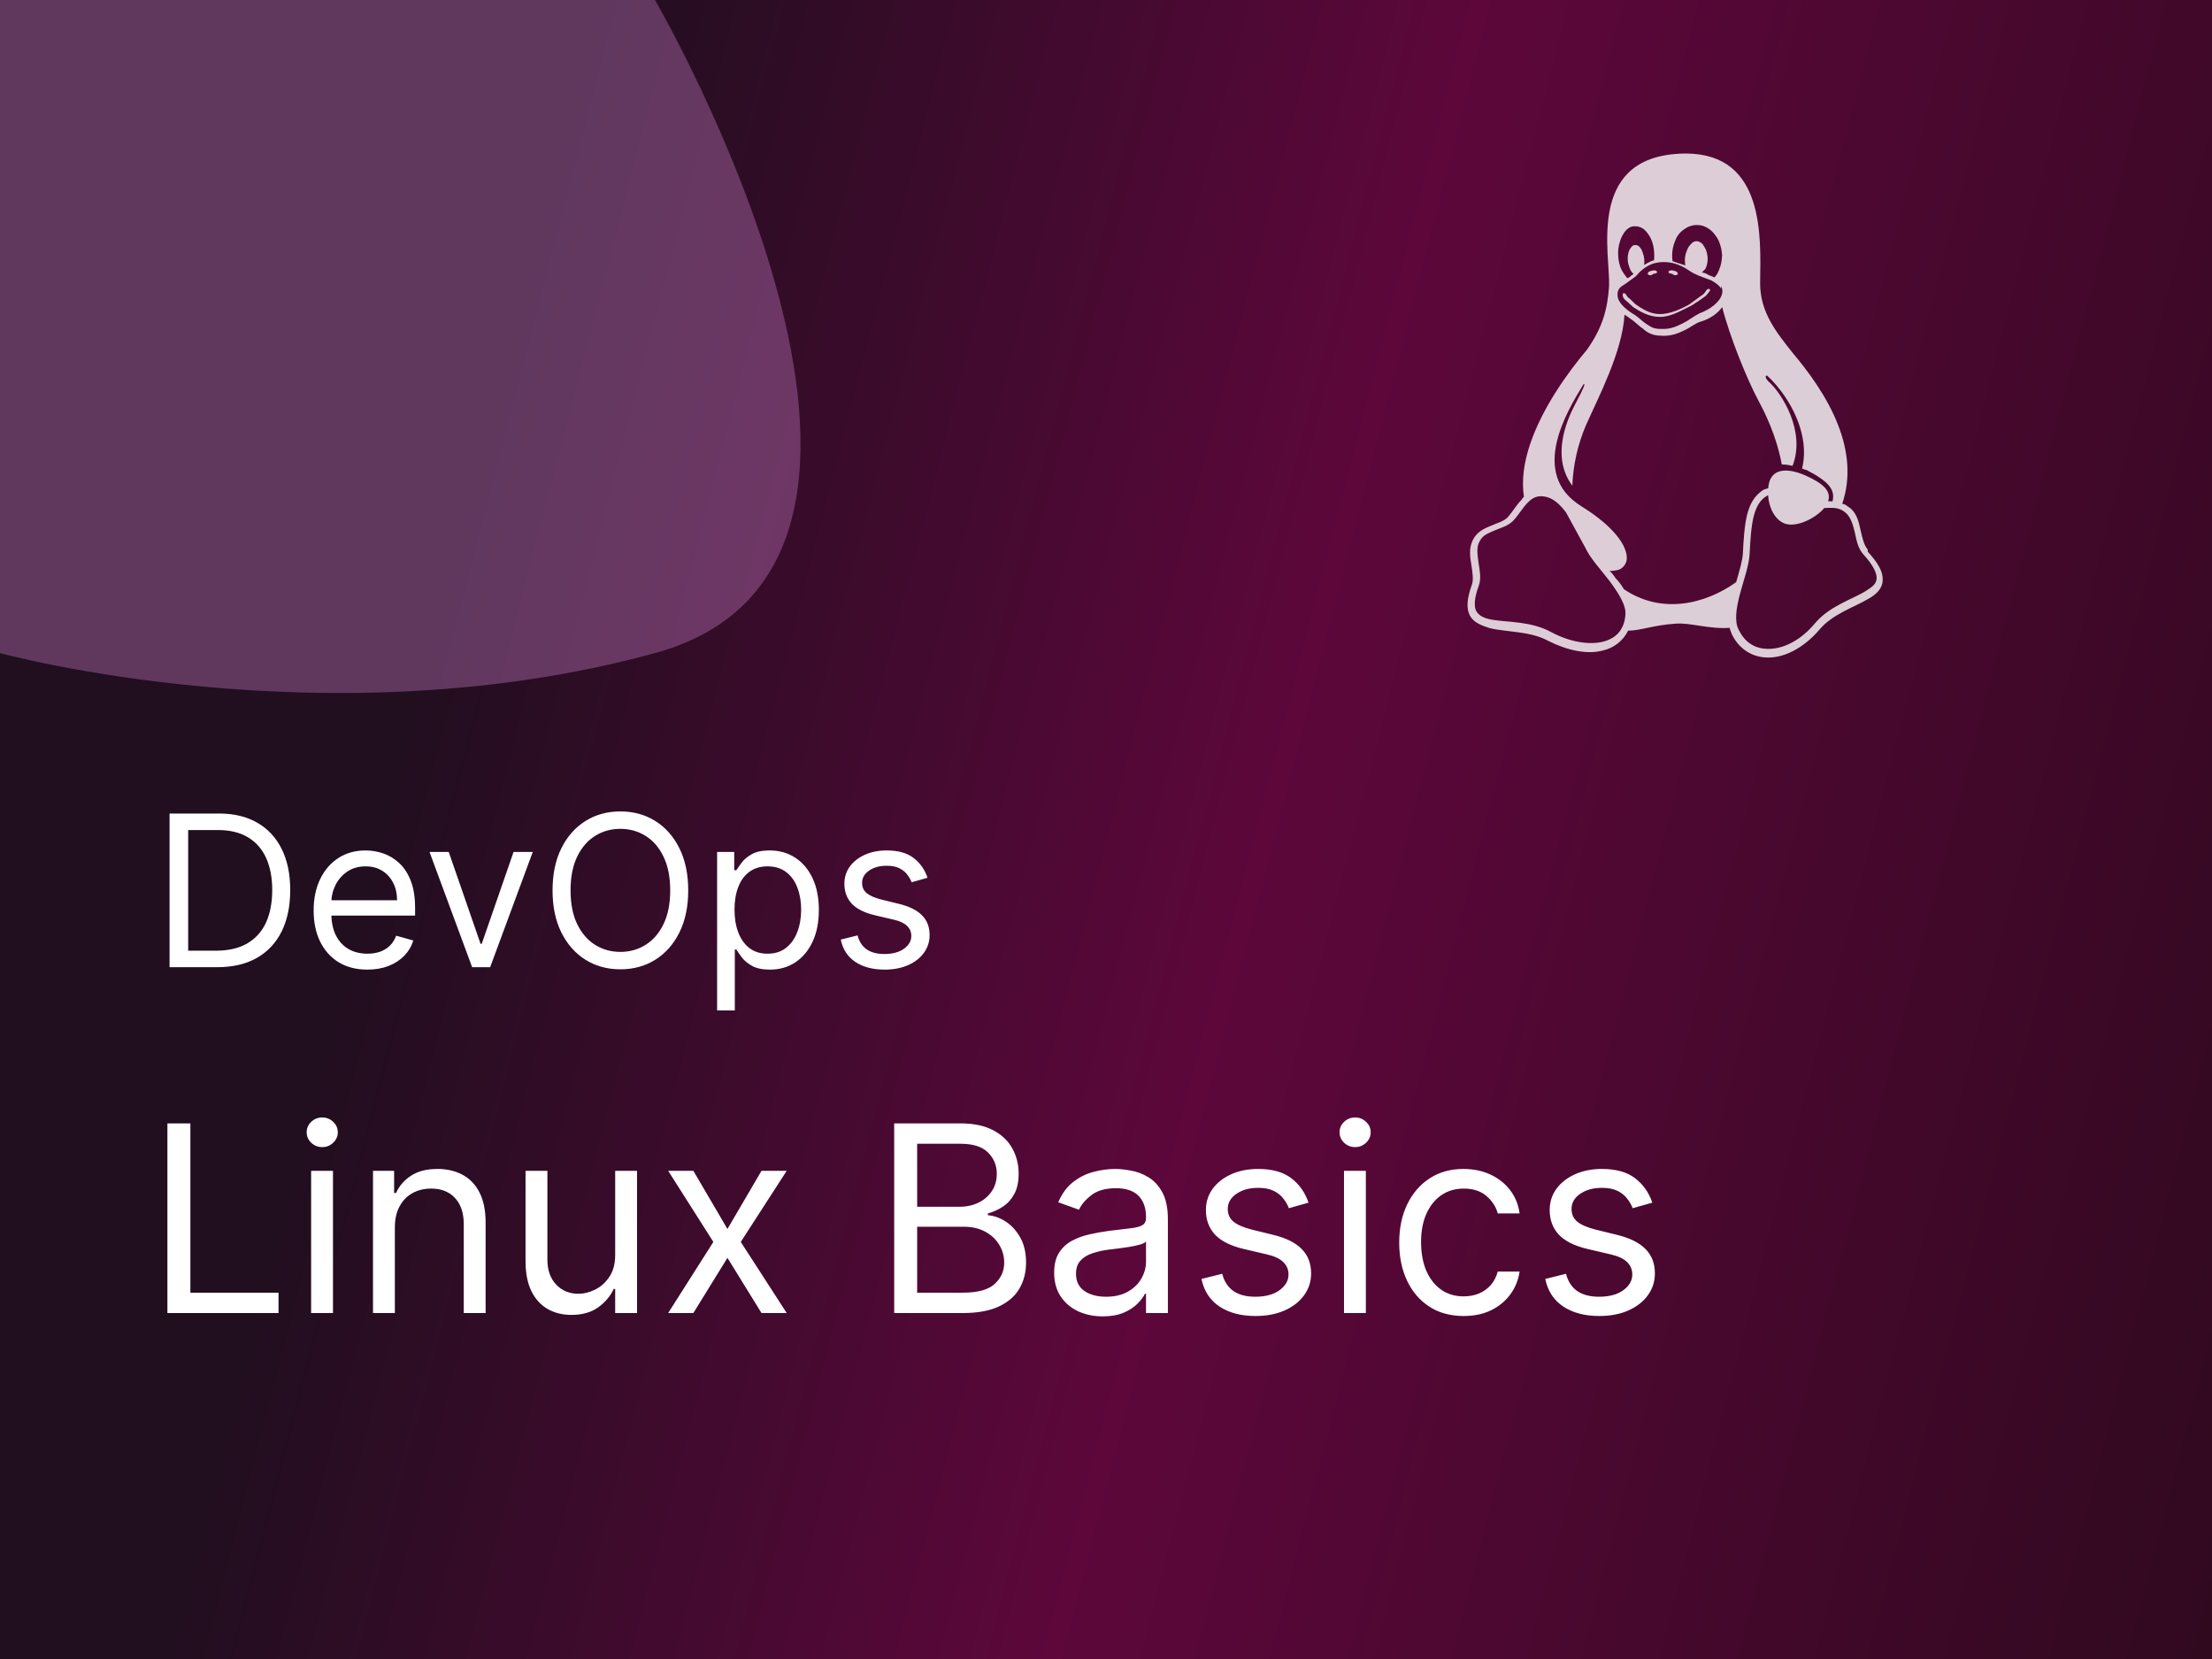 <svg width="1920" height="1440" viewBox="0 0 1920 1440" fill="none" xmlns="http://www.w3.org/2000/svg">
<rect x="0" y="0" width="1920" height="1440" fill="#808080" stroke="none"/>
<g clip-path="url(#clip0_105_270)">
<rect width="1920" height="1440" fill="url(#paint0_linear_105_270)"/>
<path d="M188.345 839.529H147.181V706.135H190.169C203.109 706.135 214.182 708.806 223.387 714.147C232.593 719.444 239.649 727.065 244.556 737.008C249.462 746.909 251.916 758.763 251.916 772.571C251.916 786.466 249.441 798.429 244.491 808.46C239.54 818.447 232.332 826.133 222.866 831.517C213.4 836.858 201.893 839.529 188.345 839.529ZM163.334 825.199H187.303C198.333 825.199 207.473 823.071 214.724 818.816C221.976 814.561 227.382 808.503 230.943 800.644C234.503 792.784 236.284 783.427 236.284 772.571C236.284 761.803 234.525 752.532 231.008 744.759C227.491 736.943 222.237 730.951 215.246 726.782C208.255 722.57 199.548 720.464 189.127 720.464H163.334V825.199ZM318.873 841.613C309.233 841.613 300.918 839.485 293.927 835.23C286.979 830.931 281.617 824.939 277.839 817.253C274.105 809.524 272.237 800.535 272.237 790.288C272.237 780.04 274.105 771.008 277.839 763.192C281.617 755.333 286.871 749.21 293.601 744.824C300.375 740.395 308.278 738.181 317.31 738.181C322.52 738.181 327.666 739.049 332.746 740.786C337.827 742.523 342.451 745.345 346.62 749.253C350.788 753.118 354.11 758.242 356.585 764.625C359.06 771.008 360.298 778.868 360.298 788.203V794.717H283.18V781.429H344.666C344.666 775.785 343.537 770.748 341.279 766.318C339.064 761.889 335.895 758.394 331.769 755.832C327.688 753.27 322.868 751.989 317.31 751.989C311.187 751.989 305.89 753.509 301.417 756.548C296.988 759.545 293.579 763.453 291.191 768.272C288.803 773.092 287.609 778.26 287.609 783.774V792.632C287.609 800.188 288.912 806.593 291.517 811.847C294.166 817.057 297.835 821.031 302.524 823.766C307.214 826.458 312.664 827.805 318.873 827.805C322.911 827.805 326.559 827.24 329.815 826.111C333.116 824.939 335.96 823.202 338.348 820.9C340.736 818.556 342.582 815.646 343.884 812.172L358.735 816.341C357.172 821.378 354.544 825.807 350.854 829.628C347.163 833.406 342.603 836.359 337.176 838.486C331.748 840.571 325.647 841.613 318.873 841.613ZM462.444 739.483L425.448 839.529H409.816L372.82 739.483H389.494L417.111 819.207H418.153L445.769 739.483H462.444ZM597.368 772.832C597.368 786.901 594.827 799.059 589.747 809.307C584.667 819.554 577.697 827.457 568.839 833.015C559.981 838.573 549.864 841.352 538.487 841.352C527.11 841.352 516.993 838.573 508.135 833.015C499.277 827.457 492.307 819.554 487.227 809.307C482.146 799.059 479.606 786.901 479.606 772.832C479.606 758.763 482.146 746.605 487.227 736.357C492.307 726.109 499.277 718.207 508.135 712.648C516.993 707.09 527.11 704.311 538.487 704.311C549.864 704.311 559.981 707.09 568.839 712.648C577.697 718.207 584.667 726.109 589.747 736.357C594.827 746.605 597.368 758.763 597.368 772.832ZM581.736 772.832C581.736 761.281 579.803 751.533 575.939 743.587C572.118 735.641 566.929 729.627 560.372 725.545C553.858 721.463 546.564 719.422 538.487 719.422C530.41 719.422 523.094 721.463 516.537 725.545C510.024 729.627 504.835 735.641 500.97 743.587C497.149 751.533 495.238 761.281 495.238 772.832C495.238 784.382 497.149 794.13 500.97 802.077C504.835 810.023 510.024 816.037 516.537 820.119C523.094 824.2 530.41 826.241 538.487 826.241C546.564 826.241 553.858 824.2 560.372 820.119C566.929 816.037 572.118 810.023 575.939 802.077C579.803 794.13 581.736 784.382 581.736 772.832ZM622.444 877.045V739.483H637.295V755.376H639.118C640.247 753.639 641.81 751.425 643.808 748.732C645.849 745.997 648.758 743.565 652.536 741.437C656.357 739.266 661.524 738.181 668.038 738.181C676.461 738.181 683.887 740.287 690.313 744.499C696.74 748.711 701.755 754.681 705.359 762.41C708.963 770.14 710.765 779.258 710.765 789.767C710.765 800.362 708.963 809.545 705.359 817.318C701.755 825.047 696.761 831.039 690.378 835.295C683.995 839.507 676.635 841.613 668.298 841.613C661.872 841.613 656.726 840.549 652.861 838.421C648.997 836.25 646.022 833.797 643.938 831.061C641.854 828.282 640.247 825.981 639.118 824.157H637.816V877.045H622.444ZM637.555 789.506C637.555 797.062 638.662 803.727 640.877 809.502C643.091 815.234 646.326 819.728 650.582 822.985C654.837 826.198 660.048 827.805 666.214 827.805C672.64 827.805 678.003 826.111 682.302 822.724C686.644 819.294 689.901 814.691 692.072 808.916C694.286 803.097 695.394 796.627 695.394 789.506C695.394 782.472 694.308 776.132 692.137 770.487C690.009 764.799 686.774 760.304 682.432 757.004C678.133 753.661 672.727 751.989 666.214 751.989C659.961 751.989 654.707 753.574 650.452 756.744C646.196 759.87 642.983 764.256 640.812 769.901C638.641 775.502 637.555 782.037 637.555 789.506ZM805.078 761.889L791.27 765.797C790.402 763.496 789.121 761.26 787.427 759.089C785.777 756.874 783.519 755.05 780.653 753.617C777.788 752.184 774.118 751.468 769.646 751.468C763.523 751.468 758.421 752.879 754.339 755.702C750.301 758.481 748.282 762.02 748.282 766.318C748.282 770.14 749.672 773.157 752.451 775.372C755.23 777.587 759.572 779.432 765.477 780.908L780.328 784.556C789.273 786.727 795.938 790.049 800.324 794.521C804.709 798.95 806.902 804.66 806.902 811.651C806.902 817.383 805.252 822.507 801.952 827.023C798.695 831.539 794.136 835.099 788.274 837.705C782.412 840.31 775.595 841.613 767.822 841.613C757.618 841.613 749.172 839.398 742.485 834.969C735.798 830.54 731.564 824.07 729.784 815.559L744.374 811.912C745.764 817.296 748.391 821.335 752.255 824.027C756.163 826.719 761.265 828.065 767.562 828.065C774.726 828.065 780.415 826.545 784.627 823.506C788.882 820.423 791.01 816.732 791.01 812.433C791.01 808.959 789.794 806.05 787.362 803.705C784.93 801.317 781.196 799.537 776.159 798.364L759.485 794.456C750.323 792.285 743.592 788.92 739.294 784.36C735.038 779.758 732.911 774.004 732.911 767.1C732.911 761.455 734.495 756.462 737.665 752.119C740.879 747.777 745.242 744.368 750.757 741.893C756.315 739.418 762.611 738.181 769.646 738.181C779.546 738.181 787.319 740.352 792.964 744.694C798.652 749.036 802.69 754.768 805.078 761.889Z" fill="url(#paint1_linear_105_270)"/>
<path d="M145.308 1139.71V975.097H165.242V1122.03H241.761V1139.71H145.308ZM270.054 1139.71V1016.25H289.023V1139.71H270.054ZM279.699 995.674C276.002 995.674 272.814 994.414 270.135 991.896C267.509 989.377 266.196 986.35 266.196 982.813C266.196 979.277 267.509 976.249 270.135 973.731C272.814 971.212 276.002 969.953 279.699 969.953C283.397 969.953 286.558 971.212 289.184 973.731C291.863 976.249 293.203 979.277 293.203 982.813C293.203 986.35 291.863 989.377 289.184 991.896C286.558 994.414 283.397 995.674 279.699 995.674ZM342.736 1065.44V1139.71H323.766V1016.25H342.093V1035.54H343.7C346.594 1029.27 350.988 1024.23 356.882 1020.43C362.776 1016.57 370.385 1014.64 379.709 1014.64C388.068 1014.64 395.383 1016.36 401.652 1019.79C407.922 1023.16 412.798 1028.31 416.281 1035.22C419.764 1042.08 421.506 1050.76 421.506 1061.26V1139.71H402.536V1062.55C402.536 1052.85 400.018 1045.29 394.981 1039.88C389.944 1034.42 383.032 1031.68 374.244 1031.68C368.188 1031.68 362.776 1033 358.007 1035.62C353.292 1038.25 349.568 1042.08 346.835 1047.12C344.102 1052.15 342.736 1058.26 342.736 1065.44ZM533.974 1089.23V1016.25H552.943V1139.71H533.974V1118.81H532.688C529.794 1125.08 525.293 1130.41 519.184 1134.81C513.076 1139.15 505.359 1141.32 496.036 1141.32C488.319 1141.32 481.461 1139.63 475.459 1136.25C469.457 1132.82 464.742 1127.68 461.313 1120.82C457.883 1113.91 456.168 1105.2 456.168 1094.7V1016.25H475.137V1093.41C475.137 1102.42 477.656 1109.6 482.693 1114.95C487.784 1120.31 494.267 1122.99 502.144 1122.99C506.86 1122.99 511.656 1121.79 516.532 1119.37C521.462 1116.96 525.588 1113.27 528.91 1108.28C532.286 1103.3 533.974 1096.95 533.974 1089.23ZM601.833 1016.25L631.412 1066.73L660.99 1016.25H682.853L642.986 1077.98L682.853 1139.71H660.99L631.412 1091.81L601.833 1139.71H579.97L619.194 1077.98L579.97 1016.25H601.833ZM776.151 1139.71V975.097H833.702C845.169 975.097 854.627 977.08 862.075 981.045C869.523 984.957 875.069 990.235 878.713 996.879C882.357 1003.47 884.179 1010.78 884.179 1018.82C884.179 1025.9 882.92 1031.74 880.401 1036.34C877.936 1040.95 874.667 1044.6 870.595 1047.28C866.576 1049.96 862.209 1051.94 857.493 1053.22V1054.83C862.53 1055.15 867.594 1056.92 872.685 1060.14C877.775 1063.35 882.035 1067.96 885.465 1073.96C888.894 1079.96 890.609 1087.3 890.609 1095.98C890.609 1104.24 888.734 1111.66 884.983 1118.25C881.232 1124.84 875.311 1130.06 867.219 1133.92C859.128 1137.78 848.598 1139.71 835.631 1139.71H776.151ZM796.085 1122.03H835.631C848.652 1122.03 857.895 1119.51 863.361 1114.47C868.88 1109.38 871.64 1103.22 871.64 1095.98C871.64 1090.41 870.22 1085.27 867.38 1080.55C864.54 1075.78 860.494 1071.98 855.243 1069.14C849.992 1066.25 843.776 1064.8 836.595 1064.8H796.085V1122.03ZM796.085 1047.44H833.059C839.06 1047.44 844.472 1046.26 849.295 1043.9C854.171 1041.54 858.029 1038.22 860.869 1033.93C863.763 1029.65 865.21 1024.61 865.21 1018.82C865.21 1011.59 862.691 1005.45 857.654 1000.42C852.617 995.325 844.633 992.78 833.702 992.78H796.085V1047.44ZM957.121 1142.6C949.298 1142.6 942.198 1141.13 935.821 1138.18C929.445 1135.18 924.381 1130.87 920.63 1125.24C916.879 1119.56 915.004 1112.7 915.004 1104.67C915.004 1097.59 916.397 1091.86 919.183 1087.46C921.97 1083.02 925.694 1079.53 930.356 1077.02C935.018 1074.5 940.162 1072.62 945.788 1071.39C951.468 1070.1 957.175 1069.09 962.909 1068.33C970.41 1067.37 976.492 1066.65 981.154 1066.16C985.87 1065.63 989.299 1064.74 991.443 1063.51C993.64 1062.28 994.738 1060.14 994.738 1057.08V1056.44C994.738 1048.51 992.568 1042.35 988.228 1037.95C983.941 1033.56 977.43 1031.36 968.696 1031.36C959.64 1031.36 952.54 1033.34 947.396 1037.31C942.252 1041.27 938.635 1045.51 936.545 1050.01L918.54 1043.58C921.755 1036.08 926.042 1030.24 931.401 1026.06C936.813 1021.82 942.707 1018.88 949.084 1017.21C955.514 1015.5 961.837 1014.64 968.053 1014.64C972.018 1014.64 976.573 1015.13 981.717 1016.09C986.915 1017 991.925 1018.9 996.748 1021.8C1001.62 1024.69 1005.67 1029.06 1008.88 1034.9C1012.1 1040.74 1013.71 1048.56 1013.71 1058.37V1139.71H994.738V1122.99H993.774C992.488 1125.67 990.344 1128.54 987.343 1131.59C984.343 1134.65 980.351 1137.25 975.367 1139.39C970.384 1141.53 964.302 1142.6 957.121 1142.6ZM960.015 1125.56C967.517 1125.56 973.84 1124.09 978.984 1121.14C984.182 1118.2 988.094 1114.39 990.719 1109.73C993.398 1105.07 994.738 1100.16 994.738 1095.02V1077.66C993.934 1078.62 992.166 1079.51 989.433 1080.31C986.754 1081.06 983.646 1081.73 980.109 1082.32C976.626 1082.86 973.224 1083.34 969.901 1083.77C966.633 1084.14 963.98 1084.46 961.944 1084.73C957.014 1085.37 952.406 1086.42 948.119 1087.87C943.886 1089.26 940.456 1091.38 937.831 1094.22C935.259 1097 933.973 1100.81 933.973 1105.63C933.973 1112.22 936.411 1117.2 941.287 1120.58C946.217 1123.9 952.46 1125.56 960.015 1125.56ZM1135.78 1043.9L1118.74 1048.72C1117.67 1045.88 1116.09 1043.12 1114 1040.44C1111.96 1037.71 1109.18 1035.46 1105.64 1033.69C1102.1 1031.92 1097.57 1031.04 1092.06 1031.04C1084.5 1031.04 1078.2 1032.78 1073.17 1036.26C1068.18 1039.69 1065.69 1044.06 1065.69 1049.37C1065.69 1054.08 1067.41 1057.81 1070.84 1060.54C1074.26 1063.27 1079.62 1065.55 1086.91 1067.37L1105.24 1071.87C1116.28 1074.55 1124.5 1078.65 1129.91 1084.17C1135.33 1089.63 1138.03 1096.68 1138.03 1105.31C1138.03 1112.38 1135.99 1118.7 1131.92 1124.28C1127.9 1129.85 1122.28 1134.24 1115.04 1137.46C1107.81 1140.67 1099.4 1142.28 1089.8 1142.28C1077.21 1142.28 1066.79 1139.55 1058.54 1134.08C1050.29 1128.62 1045.06 1120.63 1042.86 1110.13L1060.87 1105.63C1062.58 1112.27 1065.83 1117.26 1070.59 1120.58C1075.42 1123.9 1081.71 1125.56 1089.48 1125.56C1098.32 1125.56 1105.34 1123.69 1110.54 1119.94C1115.79 1116.13 1118.42 1111.58 1118.42 1106.27C1118.42 1101.99 1116.92 1098.4 1113.92 1095.5C1110.92 1092.56 1106.31 1090.36 1100.09 1088.91L1079.52 1084.09C1068.21 1081.41 1059.9 1077.26 1054.6 1071.63C1049.35 1065.95 1046.72 1058.85 1046.72 1050.33C1046.72 1043.36 1048.68 1037.2 1052.59 1031.84C1056.56 1026.49 1061.94 1022.28 1068.75 1019.22C1075.6 1016.17 1083.37 1014.64 1092.06 1014.64C1104.27 1014.64 1113.86 1017.32 1120.83 1022.68C1127.85 1028.04 1132.83 1035.11 1135.78 1043.9ZM1166.59 1139.71V1016.25H1185.55V1139.71H1166.59ZM1176.23 995.674C1172.53 995.674 1169.34 994.414 1166.67 991.896C1164.04 989.377 1162.73 986.35 1162.73 982.813C1162.73 979.277 1164.04 976.249 1166.67 973.731C1169.34 971.212 1172.53 969.953 1176.23 969.953C1179.93 969.953 1183.09 971.212 1185.72 973.731C1188.39 976.249 1189.73 979.277 1189.73 982.813C1189.73 986.35 1188.39 989.377 1185.72 991.896C1183.09 994.414 1179.93 995.674 1176.23 995.674ZM1270.45 1142.28C1258.88 1142.28 1248.91 1139.55 1240.55 1134.08C1232.19 1128.62 1225.76 1121.09 1221.26 1111.5C1216.76 1101.91 1214.51 1090.95 1214.51 1078.62C1214.51 1066.08 1216.81 1055.02 1221.42 1045.43C1226.08 1035.78 1232.57 1028.25 1240.87 1022.84C1249.23 1017.38 1258.99 1014.64 1270.13 1014.64C1278.81 1014.64 1286.64 1016.25 1293.6 1019.47C1300.57 1022.68 1306.27 1027.18 1310.72 1032.97C1315.17 1038.76 1317.93 1045.51 1319 1053.22H1300.03C1298.59 1047.6 1295.37 1042.61 1290.39 1038.27C1285.46 1033.88 1278.81 1031.68 1270.45 1031.68C1263.06 1031.68 1256.57 1033.61 1251 1037.47C1245.48 1041.27 1241.17 1046.66 1238.06 1053.63C1235.01 1060.54 1233.48 1068.66 1233.48 1077.98C1233.48 1087.52 1234.98 1095.82 1237.98 1102.9C1241.03 1109.97 1245.32 1115.46 1250.84 1119.37C1256.41 1123.29 1262.95 1125.24 1270.45 1125.24C1275.38 1125.24 1279.86 1124.38 1283.88 1122.67C1287.9 1120.96 1291.3 1118.49 1294.08 1115.28C1296.87 1112.06 1298.85 1108.2 1300.03 1103.7H1319C1317.93 1110.99 1315.28 1117.55 1311.04 1123.39C1306.86 1129.18 1301.32 1133.79 1294.41 1137.22C1287.55 1140.59 1279.56 1142.28 1270.45 1142.28ZM1434.18 1043.9L1417.14 1048.72C1416.07 1045.88 1414.49 1043.12 1412.4 1040.44C1410.36 1037.71 1407.58 1035.46 1404.04 1033.69C1400.5 1031.92 1395.98 1031.04 1390.46 1031.04C1382.9 1031.04 1376.61 1032.78 1371.57 1036.26C1366.58 1039.69 1364.09 1044.06 1364.09 1049.37C1364.09 1054.08 1365.81 1057.81 1369.24 1060.54C1372.67 1063.27 1378.03 1065.55 1385.31 1067.37L1403.64 1071.87C1414.68 1074.55 1422.9 1078.65 1428.31 1084.17C1433.73 1089.63 1436.43 1096.68 1436.43 1105.31C1436.43 1112.38 1434.4 1118.7 1430.32 1124.28C1426.31 1129.85 1420.68 1134.24 1413.44 1137.46C1406.21 1140.67 1397.8 1142.28 1388.21 1142.28C1375.61 1142.28 1365.19 1139.55 1356.94 1134.08C1348.69 1128.62 1343.46 1120.63 1341.27 1110.13L1359.27 1105.63C1360.99 1112.27 1364.23 1117.26 1369 1120.58C1373.82 1123.9 1380.11 1125.56 1387.88 1125.56C1396.73 1125.56 1403.75 1123.69 1408.94 1119.94C1414.19 1116.13 1416.82 1111.58 1416.82 1106.27C1416.82 1101.99 1415.32 1098.4 1412.32 1095.5C1409.32 1092.56 1404.71 1090.36 1398.49 1088.91L1377.92 1084.09C1366.61 1081.41 1358.31 1077.26 1353 1071.63C1347.75 1065.95 1345.12 1058.85 1345.12 1050.33C1345.12 1043.36 1347.08 1037.2 1350.99 1031.84C1354.96 1026.49 1360.34 1022.28 1367.15 1019.22C1374.01 1016.17 1381.78 1014.64 1390.46 1014.64C1402.67 1014.64 1412.27 1017.32 1419.23 1022.68C1426.25 1028.04 1431.24 1035.11 1434.18 1043.9Z" fill="url(#paint2_linear_105_270)"/>
<path fill-rule="evenodd" clip-rule="evenodd" d="M1463.18 133.25C1460.35 133.25 1457.44 133.396 1454.45 133.633C1377.4 139.703 1397.83 221.254 1396.66 248.432C1395.26 268.355 1391.2 284.049 1377.51 303.498C1361.38 322.656 1338.74 353.625 1328 385.906C1322.93 401.072 1320.53 416.602 1322.77 431.275C1321.93 431.946 1321.24 432.784 1320.75 433.736C1316.01 438.621 1312.56 444.691 1308.68 449.029C1305.05 452.657 1299.84 453.896 1294.15 456.321C1288.45 458.8 1282.16 461.224 1278.4 468.733C1276.76 472.16 1275.92 475.897 1276 479.688C1276 483.316 1276.49 486.998 1277 489.459C1278.06 496.731 1279.11 502.747 1277.71 507.139C1273.19 519.534 1272.62 528.028 1275.8 534.208C1278.97 540.296 1285.55 542.757 1292.91 545.163C1307.69 548.808 1327.73 547.624 1343.49 556.081C1360.37 564.594 1377.51 568.313 1391.18 564.648C1395.91 563.615 1400.34 561.529 1404.15 558.547C1407.96 555.565 1411.06 551.763 1413.2 547.423C1423.9 547.368 1435.62 542.52 1454.39 541.335C1467.13 540.278 1483.08 546.202 1501.38 544.962C1501.84 547.423 1502.53 548.589 1503.46 551.05L1503.52 551.105C1510.64 565.286 1523.8 571.739 1537.86 570.627C1551.91 569.533 1566.88 560.856 1579 546.821C1590.5 532.877 1609.68 527.063 1622.34 519.425C1628.69 515.797 1633.81 510.876 1634.17 503.877C1634.59 496.585 1630.55 489.076 1621.16 478.777V477.009L1621.1 476.954C1618.01 473.309 1616.55 467.202 1614.94 460.075C1613.39 452.766 1611.63 445.748 1605.98 441.009H1605.92C1604.84 440.024 1603.68 439.788 1602.49 438.548C1601.47 437.836 1600.27 437.431 1599.03 437.381C1606.89 414.086 1603.84 390.9 1595.88 370.047C1586.16 344.346 1569.17 321.962 1556.23 306.56C1541.72 288.241 1527.5 270.888 1527.78 245.15C1528.27 205.924 1532.1 133.359 1463.18 133.25ZM1472.82 195.315H1473.06C1476.94 195.315 1480.28 196.446 1483.7 198.925C1487.18 201.386 1489.72 204.977 1491.7 208.641C1493.62 213.361 1494.58 217.007 1494.73 221.837C1494.73 221.473 1494.84 221.108 1494.84 220.762V222.658C1494.8 222.534 1494.77 222.405 1494.77 222.275L1494.69 221.837C1494.66 226.267 1493.73 230.644 1491.96 234.706C1491.11 236.991 1489.79 239.072 1488.08 240.813C1487.56 240.521 1487.02 240.265 1486.47 240.047C1484.56 239.227 1482.85 238.88 1481.28 237.623C1479.98 237.106 1478.65 236.704 1477.29 236.42C1478.18 235.344 1479.93 233.996 1480.6 232.811C1481.57 230.478 1482.1 227.999 1482.21 225.483V225.136C1482.25 222.661 1481.87 220.196 1481.1 217.846C1480.28 215.385 1479.26 214.182 1477.76 211.757C1476.23 210.554 1474.72 209.351 1472.89 209.351H1472.6C1470.91 209.351 1469.39 209.898 1467.83 211.757C1466.1 213.446 1464.81 215.538 1464.09 217.846C1463.12 220.162 1462.57 222.629 1462.45 225.137V225.483C1462.49 227.105 1462.59 228.746 1462.81 230.35C1459.3 229.129 1454.83 227.889 1451.75 226.668C1451.57 225.467 1451.46 224.255 1451.42 223.04V222.676C1451.28 217.858 1452.21 213.069 1454.16 208.659C1455.65 204.658 1458.4 201.25 1461.99 198.943C1465.11 196.588 1468.91 195.314 1472.82 195.315ZM1418.83 196.391H1419.49C1422.07 196.391 1424.41 197.266 1426.76 198.852C1429.42 201.204 1431.57 204.102 1433.03 207.328C1434.67 210.956 1435.6 214.638 1435.82 219.486V219.559C1435.95 222.001 1435.93 223.223 1435.78 224.408V225.866C1435.23 225.993 1434.76 226.194 1434.27 226.303C1431.5 227.306 1429.27 228.764 1427.11 229.949C1427.32 228.327 1427.34 226.686 1427.16 225.082V224.809C1426.94 222.384 1426.45 221.181 1425.67 218.739C1425.1 216.881 1424.05 215.204 1422.64 213.872C1422.19 213.463 1421.66 213.149 1421.09 212.949C1420.52 212.749 1419.91 212.666 1419.3 212.705H1418.92C1417.63 212.814 1416.55 213.452 1415.53 215.111C1414.37 216.523 1413.61 218.224 1413.34 220.033C1412.85 222.004 1412.71 224.046 1412.92 226.066V226.321C1413.14 228.782 1413.6 229.985 1414.4 232.41C1415.22 234.852 1416.17 236.055 1417.41 237.294C1417.61 237.459 1417.79 237.623 1418.03 237.732C1416.75 238.771 1415.9 239.008 1414.82 240.211C1414.14 240.813 1413.32 241.239 1412.43 241.451C1410.54 239.169 1408.86 236.716 1407.42 234.123C1405.7 230.292 1404.74 226.163 1404.59 221.965C1404.29 217.85 1404.79 213.716 1406.05 209.789C1407.06 206.207 1408.82 202.882 1411.21 200.037C1413.54 197.613 1415.95 196.391 1418.83 196.391ZM1443.82 227.488C1449.85 227.488 1457.16 228.673 1465.97 234.761C1471.31 238.407 1475.5 239.665 1485.16 243.292H1485.22C1489.86 245.771 1492.6 248.141 1493.93 250.565V248.177C1494.58 249.503 1494.95 250.952 1495 252.429C1495.05 253.906 1494.78 255.377 1494.22 256.744C1491.98 262.413 1484.81 268.483 1474.83 272.11V272.147C1469.94 274.608 1465.69 278.216 1460.7 280.623C1455.67 283.084 1449.98 285.945 1442.25 285.49C1439.48 285.634 1436.7 285.218 1434.09 284.268C1432.07 283.17 1430.11 281.965 1428.22 280.659C1424.66 278.198 1421.6 274.607 1417.06 272.183V272.092H1416.97C1409.68 267.608 1405.74 262.759 1404.47 259.132C1403.21 254.247 1404.37 250.583 1407.98 248.195C1412.07 245.734 1414.91 243.256 1416.79 242.071C1418.68 240.722 1419.39 240.211 1420 239.683H1420.03V239.628C1423.11 235.946 1427.98 231.08 1435.33 228.673C1437.86 228.017 1440.68 227.488 1443.82 227.488ZM1494.84 266.551C1501.38 292.38 1516.66 329.893 1526.48 348.084C1531.7 357.818 1542.07 378.324 1546.57 403.205C1549.41 403.114 1552.57 403.533 1555.92 404.372C1567.7 373.913 1545.97 341.176 1536.07 332.08C1532.04 328.416 1531.84 325.974 1533.83 325.974C1544.57 335.708 1558.71 354.628 1563.83 376.228C1566.18 385.98 1566.73 396.352 1564.21 406.668C1565.44 407.179 1566.68 407.78 1567.95 407.89C1586.76 417.624 1593.71 424.987 1590.37 435.906V435.122C1589.26 435.067 1588.18 435.122 1587.07 435.122H1586.8C1589.55 426.61 1583.48 420.084 1567.39 412.811C1550.71 405.52 1537.38 406.687 1535.1 421.287C1534.98 422.071 1534.89 422.49 1534.8 423.748C1533.56 424.167 1532.26 424.714 1530.99 424.915C1523.15 429.799 1518.92 437.109 1516.53 446.551C1514.16 456.267 1513.43 467.623 1512.79 480.619V480.673C1512.41 486.762 1509.68 495.948 1506.98 505.299C1479.64 524.839 1441.72 533.334 1409.48 511.387C1407.46 507.852 1404.99 504.588 1402.15 501.672C1400.79 499.403 1399.1 497.351 1397.14 495.584C1400.46 495.584 1403.3 495.055 1405.61 494.363C1408.24 493.147 1410.29 490.966 1411.34 488.274C1413.31 483.408 1411.34 475.569 1405.05 467.076C1398.76 458.563 1388.08 448.939 1372.46 439.351C1360.97 432.078 1354.49 423.493 1351.5 413.905C1348.49 404.171 1348.89 394.127 1351.22 383.92C1355.69 364.416 1367.14 345.459 1374.44 333.557C1376.4 332.372 1375.12 336.018 1367.01 351.311C1359.79 365 1346.21 396.825 1364.78 421.561C1365.49 403.513 1369.48 385.746 1376.58 369.137C1386.86 345.842 1408.35 305.267 1410.04 273.113C1410.92 273.769 1414 275.574 1415.31 276.794C1419.29 279.219 1422.24 282.865 1426.07 285.271C1429.91 288.935 1434.76 291.377 1442.03 291.377C1442.74 291.432 1443.4 291.486 1444.06 291.486C1451.55 291.486 1457.35 289.044 1462.21 286.602C1467.5 284.159 1471.71 280.513 1475.7 279.311H1475.79C1484.3 276.85 1491.03 271.983 1494.84 266.551M1534.69 429.836C1535.36 440.791 1540.94 452.53 1550.76 454.936C1561.48 457.378 1576.9 448.866 1583.41 440.991L1587.25 440.827C1593 440.682 1597.77 441.01 1602.69 445.694L1602.75 445.749C1606.54 449.376 1608.31 455.428 1609.88 461.716C1611.42 469.026 1612.68 475.934 1617.33 481.147C1626.19 490.753 1629.09 497.662 1628.92 501.927L1628.98 501.818V502.146L1628.92 501.927C1628.65 506.703 1625.55 509.146 1619.85 512.773C1608.36 520.083 1588.02 525.751 1575.06 541.391C1563.8 554.824 1550.07 562.152 1537.95 563.1C1525.84 564.066 1515.4 559.454 1509.26 546.731L1509.17 546.677C1505.34 539.367 1506.98 527.993 1510.19 515.871C1513.4 503.695 1517.99 491.355 1518.63 481.275C1519.3 468.26 1520.01 456.941 1522.18 448.209C1524.37 439.734 1527.8 433.682 1533.87 430.273L1534.69 429.873V429.836ZM1337.55 430.729H1337.73C1338.7 430.729 1339.65 430.82 1340.59 430.984C1347.45 431.987 1353.46 437.054 1359.24 444.692L1375.83 475.023L1375.88 475.078C1380.31 484.793 1389.63 494.472 1397.56 504.935C1405.47 515.835 1411.59 525.55 1410.85 533.553V533.662C1409.81 547.224 1402.11 554.587 1390.34 557.249C1378.58 559.709 1362.63 557.285 1346.68 548.791C1329.04 539.021 1308.08 540.242 1294.61 537.818C1287.88 536.615 1283.47 534.154 1281.43 530.508C1279.4 526.881 1279.37 519.554 1283.67 508.088V508.034L1283.71 507.979C1285.84 501.891 1284.25 494.253 1283.21 487.582C1282.21 480.272 1281.7 474.658 1284 470.448C1286.91 464.359 1291.22 463.175 1296.56 460.732C1301.93 458.272 1308.24 457.05 1313.25 452.183H1313.29V452.129C1317.96 447.244 1321.4 441.174 1325.47 436.854C1328.93 433.19 1332.39 430.729 1337.55 430.729M1468.04 265.329C1460.11 268.993 1450.82 275.081 1440.92 275.081C1431.04 275.081 1423.24 270.214 1417.61 266.587C1414.78 264.144 1412.5 261.702 1410.79 260.48C1407.8 258.038 1408.17 254.393 1409.44 254.393C1411.43 254.684 1411.79 256.854 1413.07 258.056C1414.82 259.259 1416.99 261.684 1419.65 264.126C1424.95 267.771 1432.04 272.639 1440.9 272.639C1449.74 272.639 1460.1 267.771 1466.39 264.144C1469.94 261.683 1474.5 258.056 1478.2 255.632C1481.04 253.135 1480.91 250.747 1483.28 250.747C1485.63 251.039 1483.9 253.189 1480.6 256.817C1476.56 259.875 1472.36 262.722 1468.03 265.347V265.329L1468.04 265.329ZM1448.32 236.457V236.055C1448.21 235.709 1448.56 235.29 1448.85 235.144C1450.2 234.36 1452.13 234.651 1453.59 235.217C1454.74 235.217 1456.51 236.438 1456.32 237.678C1456.21 238.571 1454.77 238.88 1453.86 238.88C1452.86 238.88 1452.19 238.097 1451.29 237.641C1450.34 237.313 1448.63 237.495 1448.32 236.456M1438.28 236.456C1437.91 237.513 1436.22 237.349 1435.25 237.659C1434.4 238.114 1433.68 238.898 1432.72 238.898C1431.79 238.898 1430.33 238.552 1430.22 237.659C1430.06 236.456 1431.83 235.234 1432.96 235.234C1434.43 234.669 1436.31 234.377 1437.68 235.143C1438.02 235.307 1438.33 235.69 1438.22 236.055V236.438H1438.28L1438.28 236.456Z" fill="white" fill-opacity="0.8"/>
<path d="M0 0H568.519C568.519 0 852.779 488.931 568.519 566.877C284.26 644.822 0 566.877 0 566.877V0Z" fill="#D98ADA" fill-opacity="0.34"/>
</g>
<defs>
<linearGradient id="paint0_linear_105_270" x1="2069" y1="1143" x2="4.52331e-05" y2="607.668" gradientUnits="userSpaceOnUse">
<stop stop-color="#992B43"/>
<stop offset="0" stop-color="#2D091D"/>
<stop offset="0.49" stop-color="#5D073B"/>
<stop offset="0.837" stop-color="#210E1F"/>
</linearGradient>
<linearGradient id="paint1_linear_105_270" x1="473.5" y1="661.529" x2="473.5" y2="883.529" gradientUnits="userSpaceOnUse">
<stop offset="1" stop-color="white"/>
</linearGradient>
<linearGradient id="paint2_linear_105_270" x1="786.5" y1="920.71" x2="786.5" y2="1194.71" gradientUnits="userSpaceOnUse">
<stop offset="1" stop-color="white"/>
</linearGradient>
<clipPath id="clip0_105_270">
<rect width="1920" height="1440" fill="white"/>
</clipPath>
</defs>
</svg>
